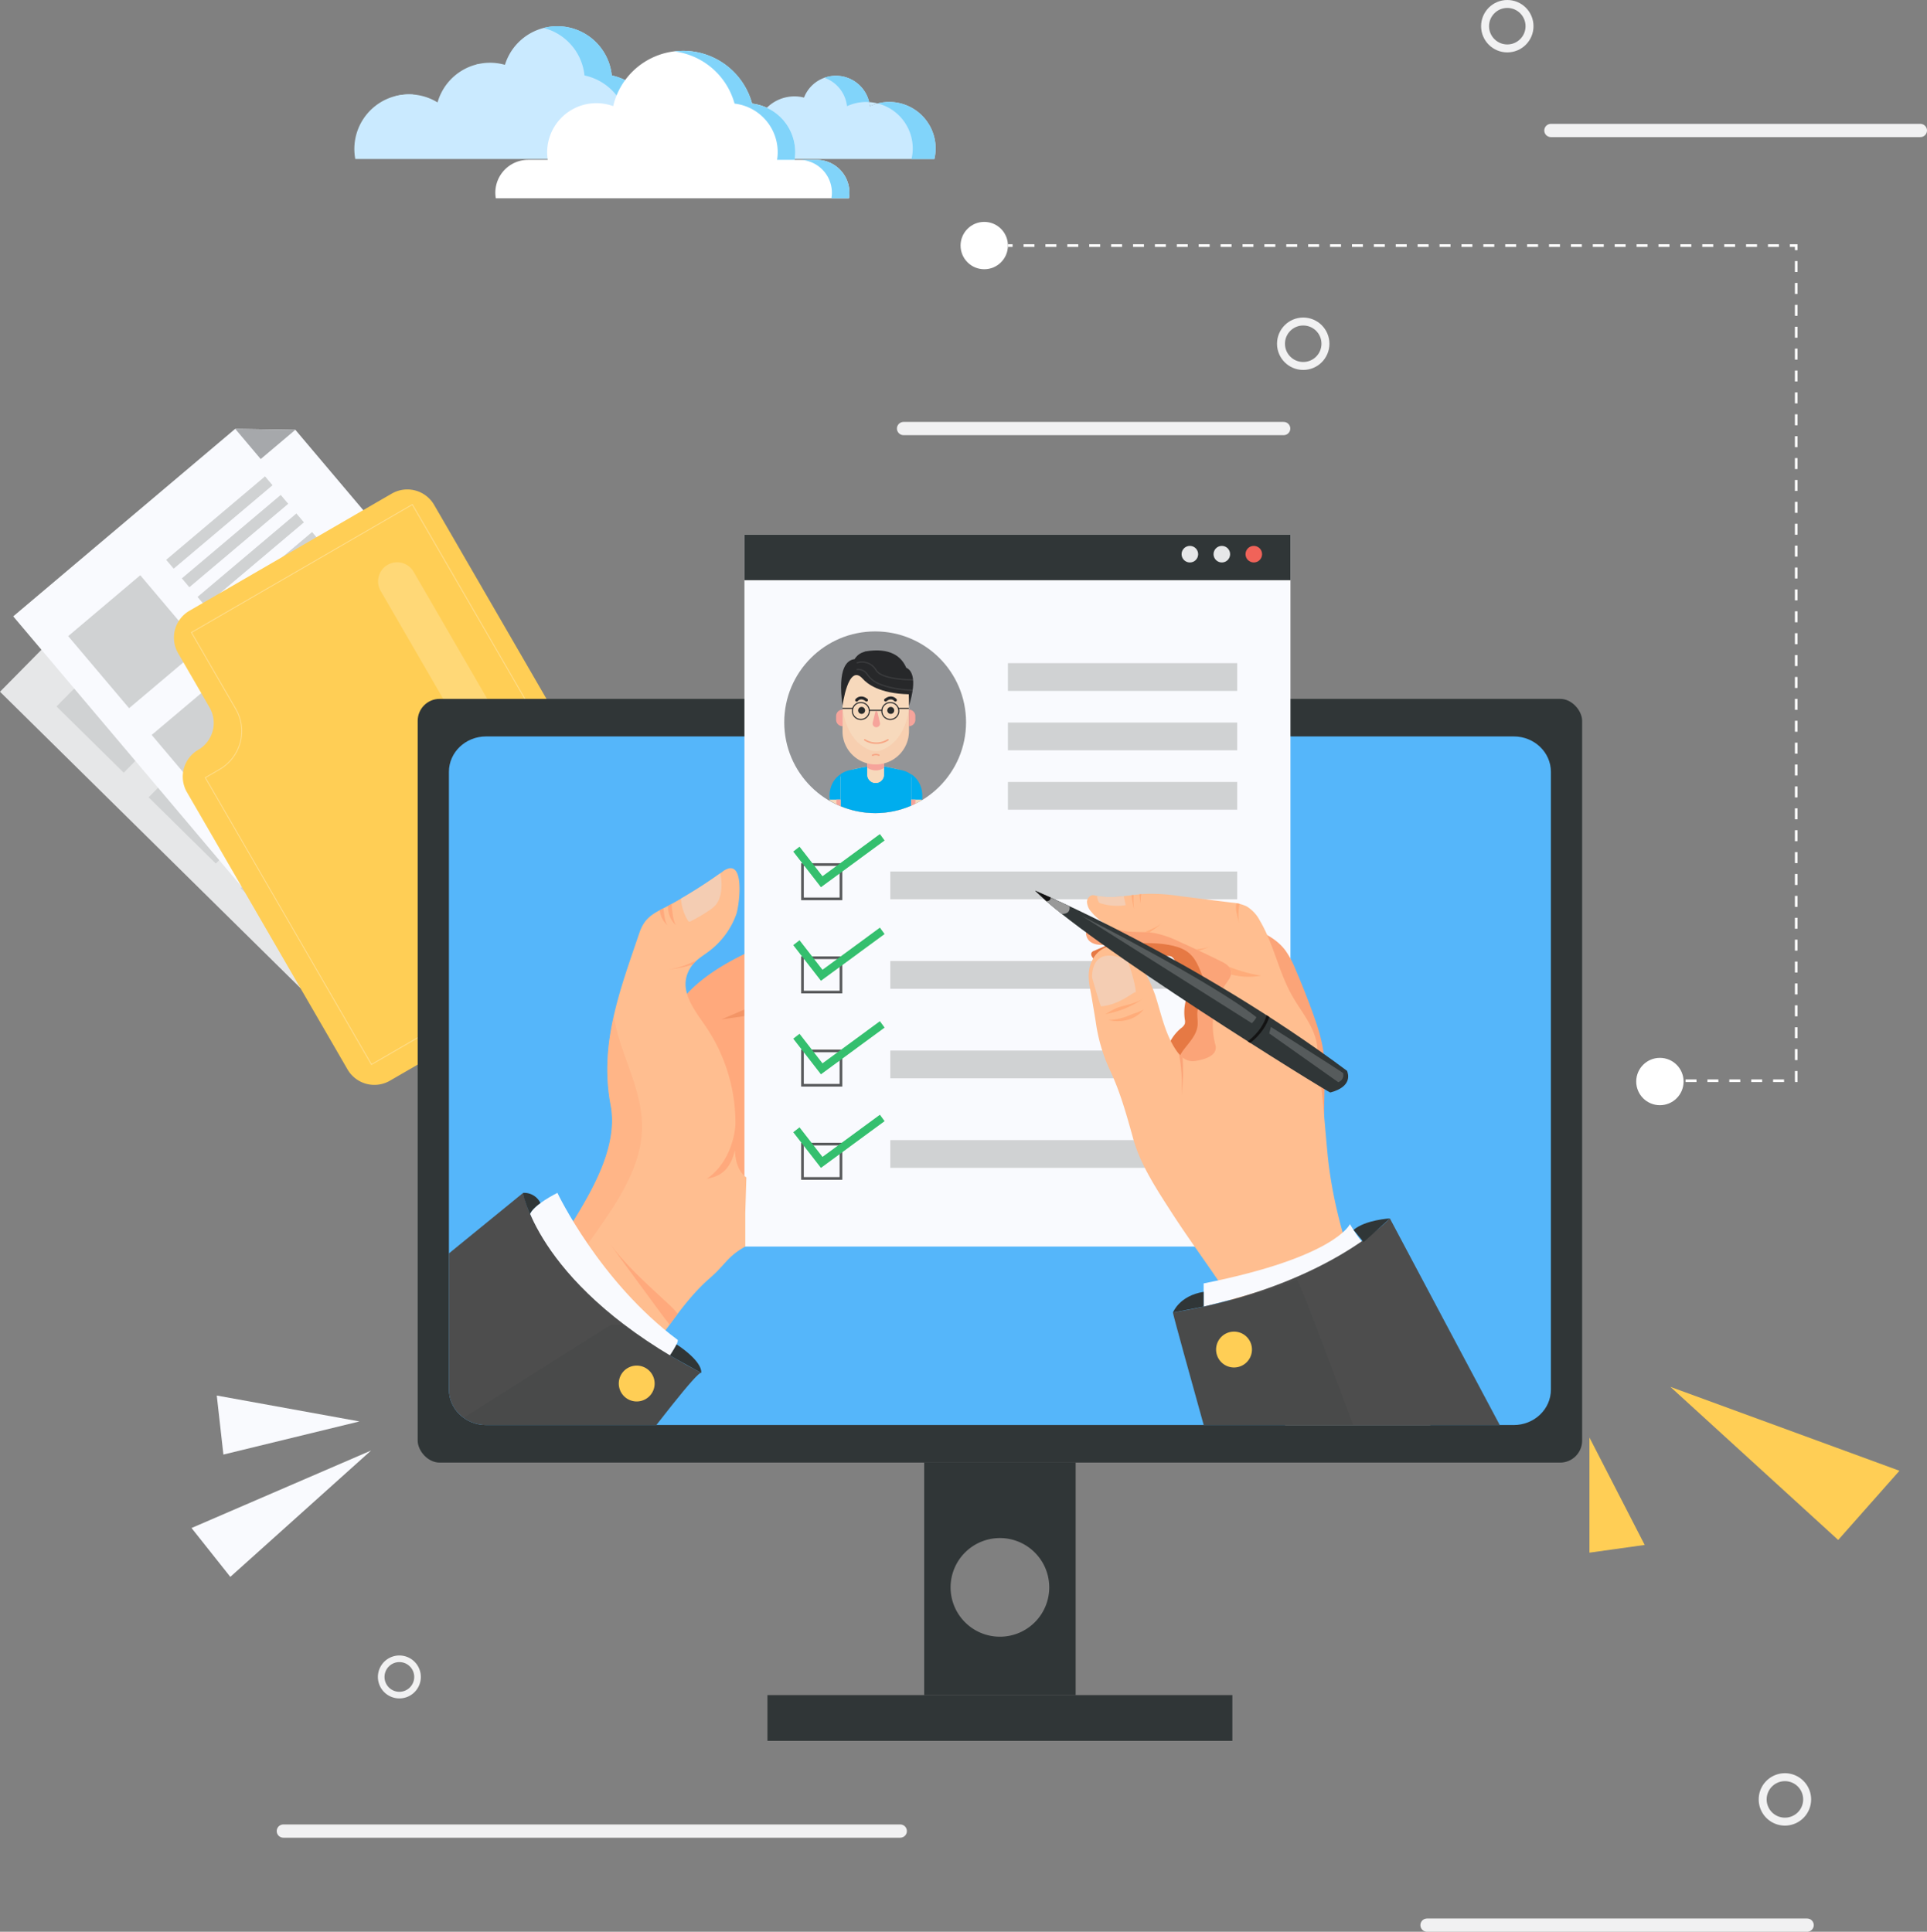 <svg xmlns="http://www.w3.org/2000/svg" xmlns:xlink="http://www.w3.org/1999/xlink" width="727.15" height="729.094" viewBox="0 0 727.15 729.094">
  <rect x="0" y="0" width="727.15" height="729.094" fill="#808080" stroke="none"/>
  <defs>
    <clipPath id="clip-path">
      <circle id="Ellipse_17" data-name="Ellipse 17" cx="33.77" cy="33.77" r="33.77" fill="none"/>
    </clipPath>
    <clipPath id="clip-path-2">
      <path id="Path_3589" data-name="Path 3589" d="M535.455,449.821H147.689c-7.751,0-14.034-5.985-14.034-13.369V203.291c0-7.384,6.283-13.371,14.034-13.371H535.455c7.751,0,14.032,5.987,14.032,13.371V436.452C549.487,443.836,543.206,449.821,535.455,449.821Z" transform="translate(-133.655 -189.92)" fill="none"/>
    </clipPath>
  </defs>
  <g id="Group_2278" data-name="Group 2278" transform="translate(-38.864 -33.728)">
    <g id="Group_2234" data-name="Group 2234" transform="translate(38.864 195.583)">
      <g id="Group_2225" data-name="Group 2225" transform="translate(0 19.471)">
        <path id="Path_3505" data-name="Path 3505" d="M249.924,245.77,160.9,336.008,38.864,215.612l77.018-78.065h0l10.6-.793,12.033-.9Z" transform="translate(-38.864 -135.854)" fill="#e6e7e8"/>
        <path id="Path_3506" data-name="Path 3506" d="M81.961,137.547l10.622,10.48,12.01-12.173h0Z" transform="translate(-4.943 -135.854)" fill="#a6a8ab"/>
        <g id="Group_2220" data-name="Group 2220" transform="translate(21.331 18.521)">
          <rect id="Rectangle_69" data-name="Rectangle 69" width="35.611" height="35.611" transform="matrix(0.702, -0.712, 0.712, 0.702, 0, 66.793)" fill="#d0d2d3"/>
          <g id="Group_2219" data-name="Group 2219" transform="translate(34.22 0)">
            <rect id="Rectangle_70" data-name="Rectangle 70" width="48.823" height="4.384" transform="translate(0 34.755) rotate(-45.387)" fill="#d0d2d3"/>
            <rect id="Rectangle_71" data-name="Rectangle 71" width="48.823" height="4.384" transform="translate(6.528 41.195) rotate(-45.387)" fill="#d0d2d3"/>
            <rect id="Rectangle_72" data-name="Rectangle 72" width="48.823" height="4.384" transform="translate(13.055 47.635) rotate(-45.387)" fill="#d0d2d3"/>
            <rect id="Rectangle_73" data-name="Rectangle 73" width="48.823" height="4.384" transform="translate(19.583 54.075) rotate(-45.387)" fill="#d0d2d3"/>
          </g>
        </g>
        <g id="Group_2222" data-name="Group 2222" transform="translate(56.085 52.809)">
          <rect id="Rectangle_74" data-name="Rectangle 74" width="35.611" height="35.611" transform="matrix(0.702, -0.712, 0.712, 0.702, 0, 66.793)" fill="#d0d2d3"/>
          <g id="Group_2221" data-name="Group 2221" transform="translate(34.22 0)">
            <rect id="Rectangle_75" data-name="Rectangle 75" width="48.823" height="4.384" transform="translate(0 34.755) rotate(-45.387)" fill="#d0d2d3"/>
            <rect id="Rectangle_76" data-name="Rectangle 76" width="48.823" height="4.384" transform="translate(6.528 41.195) rotate(-45.387)" fill="#d0d2d3"/>
            <rect id="Rectangle_77" data-name="Rectangle 77" width="48.823" height="4.384" transform="translate(13.055 47.635) rotate(-45.387)" fill="#d0d2d3"/>
            <rect id="Rectangle_78" data-name="Rectangle 78" width="48.823" height="4.384" transform="translate(19.583 54.075) rotate(-45.387)" fill="#d0d2d3"/>
          </g>
        </g>
        <g id="Group_2224" data-name="Group 2224" transform="translate(90.838 87.096)">
          <rect id="Rectangle_79" data-name="Rectangle 79" width="35.611" height="35.611" transform="matrix(0.702, -0.712, 0.712, 0.702, 0, 66.793)" fill="#d0d2d3"/>
          <g id="Group_2223" data-name="Group 2223" transform="translate(34.22 0)">
            <rect id="Rectangle_80" data-name="Rectangle 80" width="48.823" height="4.384" transform="translate(0 34.755) rotate(-45.387)" fill="#d0d2d3"/>
            <rect id="Rectangle_81" data-name="Rectangle 81" width="48.823" height="4.384" transform="translate(6.528 41.195) rotate(-45.387)" fill="#d0d2d3"/>
            <rect id="Rectangle_82" data-name="Rectangle 82" width="48.823" height="4.384" transform="translate(13.055 47.635) rotate(-45.387)" fill="#d0d2d3"/>
            <rect id="Rectangle_83" data-name="Rectangle 83" width="48.823" height="4.384" transform="translate(19.583 54.075) rotate(-45.387)" fill="#d0d2d3"/>
          </g>
        </g>
      </g>
      <g id="Group_2232" data-name="Group 2232" transform="translate(4.99)">
        <path id="Path_3507" data-name="Path 3507" d="M249.122,244.865l-96.827,81.813L41.656,195.735l83.765-70.776h0l10.627.169,12.066.192Z" transform="translate(-41.656 -124.959)" fill="#f9fafe"/>
        <path id="Path_3508" data-name="Path 3508" d="M88.529,124.959l9.63,11.4,13.062-11.036h0Z" transform="translate(-4.764 -124.959)" fill="#a6a8ab"/>
        <g id="Group_2227" data-name="Group 2227" transform="translate(20.741 17.919)">
          <rect id="Rectangle_84" data-name="Rectangle 84" width="35.611" height="35.611" transform="translate(0 60.321) rotate(-40.196)" fill="#d0d2d3"/>
          <g id="Group_2226" data-name="Group 2226" transform="translate(36.978 0)">
            <rect id="Rectangle_85" data-name="Rectangle 85" width="48.823" height="4.384" transform="matrix(0.764, -0.645, 0.645, 0.764, 0, 31.51)" fill="#d0d2d3"/>
            <rect id="Rectangle_86" data-name="Rectangle 86" width="48.823" height="4.384" transform="matrix(0.764, -0.645, 0.645, 0.764, 5.918, 38.514)" fill="#d0d2d3"/>
            <rect id="Rectangle_87" data-name="Rectangle 87" width="48.823" height="4.384" transform="matrix(0.764, -0.645, 0.645, 0.764, 11.836, 45.519)" fill="#d0d2d3"/>
            <rect id="Rectangle_88" data-name="Rectangle 88" width="48.823" height="4.384" transform="matrix(0.764, -0.645, 0.645, 0.764, 17.754, 52.523)" fill="#d0d2d3"/>
          </g>
        </g>
        <g id="Group_2229" data-name="Group 2229" transform="translate(52.25 55.21)">
          <rect id="Rectangle_89" data-name="Rectangle 89" width="35.611" height="35.611" transform="matrix(0.764, -0.645, 0.645, 0.764, 0, 60.321)" fill="#d0d2d3"/>
          <g id="Group_2228" data-name="Group 2228" transform="translate(36.978 0)">
            <rect id="Rectangle_90" data-name="Rectangle 90" width="48.823" height="4.384" transform="matrix(0.764, -0.645, 0.645, 0.764, 0, 31.51)" fill="#d0d2d3"/>
            <rect id="Rectangle_91" data-name="Rectangle 91" width="48.823" height="4.384" transform="translate(5.918 38.514) rotate(-40.196)" fill="#d0d2d3"/>
            <rect id="Rectangle_92" data-name="Rectangle 92" width="48.823" height="4.384" transform="translate(11.836 45.519) rotate(-40.196)" fill="#d0d2d3"/>
            <rect id="Rectangle_93" data-name="Rectangle 93" width="48.823" height="4.384" transform="translate(17.754 52.523) rotate(-40.196)" fill="#d0d2d3"/>
          </g>
        </g>
        <g id="Group_2231" data-name="Group 2231" transform="translate(83.758 92.501)">
          <rect id="Rectangle_94" data-name="Rectangle 94" width="35.611" height="35.611" transform="translate(0 60.321) rotate(-40.196)" fill="#d0d2d3"/>
          <g id="Group_2230" data-name="Group 2230" transform="translate(36.978 0)">
            <rect id="Rectangle_95" data-name="Rectangle 95" width="48.823" height="4.384" transform="matrix(0.764, -0.645, 0.645, 0.764, 0, 31.51)" fill="#d0d2d3"/>
            <rect id="Rectangle_96" data-name="Rectangle 96" width="48.823" height="4.384" transform="matrix(0.764, -0.645, 0.645, 0.764, 5.918, 38.514)" fill="#d0d2d3"/>
            <rect id="Rectangle_97" data-name="Rectangle 97" width="48.822" height="4.384" transform="matrix(0.764, -0.645, 0.645, 0.764, 11.836, 45.519)" fill="#d0d2d3"/>
            <rect id="Rectangle_98" data-name="Rectangle 98" width="48.823" height="4.384" transform="matrix(0.764, -0.645, 0.645, 0.764, 17.754, 52.523)" fill="#d0d2d3"/>
          </g>
        </g>
      </g>
      <g id="Group_2233" data-name="Group 2233" transform="translate(65.631 22.867)">
        <path id="Path_3509" data-name="Path 3509" d="M89.027,220.034,77.168,199.556a11.712,11.712,0,0,1,4.264-16l76.351-44.219a11.71,11.71,0,0,1,16,4.264l84.191,145.364a11.713,11.713,0,0,1-4.266,16l-61.643,35.7-24.84,14.386-10.134,5.869a11.71,11.71,0,0,1-16-4.264L80.5,252.041a11.71,11.71,0,0,1,4.264-16h0A11.711,11.711,0,0,0,89.027,220.034Z" transform="translate(-75.59 -137.754)" fill="#ffce55"/>
        <path id="Path_3510" data-name="Path 3510" d="M250.432,292.511,147.223,352.287l-62.7-108.261,5.415-3.136A16.678,16.678,0,0,0,96.011,218.1L79.289,189.227l83.36-48.281Z" transform="translate(-72.678 -135.242)" fill="none" stroke="#fff" stroke-miterlimit="10" stroke-width="0.35" opacity="0.3"/>
        <path id="Path_3511" data-name="Path 3511" d="M193.453,276.987h0a7.194,7.194,0,0,0,2.62-9.831L132.117,156.73a7.193,7.193,0,0,0-9.831-2.618h0a7.192,7.192,0,0,0-2.62,9.829l63.956,110.427A7.194,7.194,0,0,0,193.453,276.987Z" transform="translate(-41.661 -125.644)" fill="#fff" opacity="0.2"/>
      </g>
    </g>
    <g id="Group_2241" data-name="Group 2241" transform="translate(172.578 43.615)">
      <g id="Group_2236" data-name="Group 2236" transform="translate(133.837 18.709)">
        <path id="Path_3512" data-name="Path 3512" d="M273.617,81.8a17.28,17.28,0,0,0,.466-3.98,17.515,17.515,0,0,0-24.812-15.95,12.9,12.9,0,0,0-24.847-3.249A14.766,14.766,0,0,0,207.6,66.349c-.529-.048-1.062-.08-1.6-.08A17.537,17.537,0,0,0,188.579,81.8Z" transform="translate(-188.579 -50.39)" fill="#caeaff"/>
        <g id="Group_2235" data-name="Group 2235" transform="translate(43.551)">
          <path id="Path_3513" data-name="Path 3513" d="M217.265,50.39a12.824,12.824,0,0,0-4.316.752,12.907,12.907,0,0,1,8.514,10.73,17.473,17.473,0,0,1,7.272-1.592c.365,0,.72.034,1.079.055A12.9,12.9,0,0,0,217.265,50.39Z" transform="translate(-212.949 -50.39)" fill="#81d4fa"/>
          <path id="Path_3514" data-name="Path 3514" d="M228.5,55.924a17.283,17.283,0,0,0-4.3.561,17.535,17.535,0,0,1,13.21,16.981,17.281,17.281,0,0,1-.466,3.98h8.626a17.281,17.281,0,0,0,.466-3.98A17.542,17.542,0,0,0,228.5,55.924Z" transform="translate(-204.089 -46.034)" fill="#81d4fa"/>
          <path id="Path_3515" data-name="Path 3515" d="M222.663,57.492a17.9,17.9,0,0,1,2.975-1.031,17.554,17.554,0,0,0-3.252-.506A13.159,13.159,0,0,1,222.663,57.492Z" transform="translate(-205.521 -46.01)" fill="#caeaff"/>
        </g>
      </g>
      <g id="Group_2238" data-name="Group 2238">
        <path id="Path_3516" data-name="Path 3516" d="M244.07,90.041A20.659,20.659,0,0,0,223.8,67.265a20.816,20.816,0,0,0-12.971-8.753A20.673,20.673,0,0,0,170.512,54.5a20.592,20.592,0,0,0-25.428,14.193,20.612,20.612,0,0,0-31.047,21.35Z" transform="translate(-113.687 -39.921)" fill="#caeaff"/>
        <g id="Group_2237" data-name="Group 2237" transform="translate(15.528)">
          <path id="Path_3517" data-name="Path 3517" d="M139.926,48.183c.025-.08.059-.159.084-.239-.184.043-.372.077-.554.125C139.612,48.108,139.771,48.141,139.926,48.183Z" transform="translate(-108.933 -33.606)" fill="#caeaff"/>
          <path id="Path_3518" data-name="Path 3518" d="M192.359,67.265a20.816,20.816,0,0,0-12.971-8.753,20.669,20.669,0,0,0-25.75-17.93,20.67,20.67,0,0,1,15.446,17.93,20.816,20.816,0,0,1,12.971,8.753A20.663,20.663,0,0,1,202.43,87.922c0,.715-.038,1.423-.107,2.119h10.3a20.659,20.659,0,0,0-20.265-22.776Z" transform="translate(-97.77 -39.921)" fill="#81d4fa"/>
          <path id="Path_3519" data-name="Path 3519" d="M122.376,55a20.709,20.709,0,0,1,5.567,2.354,20.422,20.422,0,0,1,1.11-2.967c-.506-.038-1.017-.059-1.533-.059A20.608,20.608,0,0,0,122.376,55Z" transform="translate(-122.376 -28.582)" fill="#caeaff"/>
        </g>
      </g>
      <g id="Group_2240" data-name="Group 2240" transform="translate(53.198 9.296)">
        <path id="Path_3520" data-name="Path 3520" d="M276.88,100.794a12.575,12.575,0,0,0,.191-2.105h0a12.43,12.43,0,0,0-12.429-12.431h-8.247a18.433,18.433,0,0,0-16.05-21.216A27.051,27.051,0,0,0,187.914,66a18.55,18.55,0,0,0-24.9,17.472,18.77,18.77,0,0,0,.231,2.782h-7.359a12.43,12.43,0,0,0-12.431,12.431h0a12.579,12.579,0,0,0,.191,2.105Z" transform="translate(-143.455 -45.123)" fill="#fff"/>
        <g id="Group_2239" data-name="Group 2239" transform="translate(67.489)">
          <path id="Path_3521" data-name="Path 3521" d="M210.621,65.042a26.834,26.834,0,0,0-29.4-19.694A27.056,27.056,0,0,1,204,65.042a18.433,18.433,0,0,1,16.051,21.216h6.617a18.433,18.433,0,0,0-16.05-21.216Z" transform="translate(-181.22 -45.123)" fill="#81d4fa"/>
          <path id="Path_3522" data-name="Path 3522" d="M219.995,80.572h0a12.4,12.4,0,0,1-.193,2.105h6.619a12.582,12.582,0,0,0,.191-2.105h0a12.43,12.43,0,0,0-12.429-12.431h-6.619A12.43,12.43,0,0,1,219.995,80.572Z" transform="translate(-160.485 -27.006)" fill="#81d4fa"/>
        </g>
      </g>
    </g>
    <rect id="Rectangle_99" data-name="Rectangle 99" width="439.402" height="288.248" rx="8.297" transform="translate(196.478 297.501)" fill="#303637"/>
    <path id="Path_3523" data-name="Path 3523" d="M535.455,449.821H147.689c-7.751,0-14.034-5.985-14.034-13.369V203.291c0-7.384,6.283-13.371,14.034-13.371H535.455c7.751,0,14.032,5.987,14.032,13.371V436.452C549.487,443.836,543.206,449.821,535.455,449.821Z" transform="translate(74.608 121.754)" fill="#55b6fa"/>
    <path id="Path_3524" data-name="Path 3524" d="M234.011,343.285v87.752h57.145V343.285ZM262.585,409A18.615,18.615,0,1,1,281.2,390.382,18.616,18.616,0,0,1,262.585,409Z" transform="translate(153.595 242.463)" fill="#303637"/>
    <rect id="Rectangle_100" data-name="Rectangle 100" width="175.431" height="17.275" transform="translate(328.464 673.501)" fill="#303637"/>
    <path id="Path_3525" data-name="Path 3525" d="M499.121,401.465H549.16V86.253H251.694" transform="translate(167.512 40.16)" fill="none" stroke="#fff" stroke-miterlimit="10" stroke-width="1" stroke-dasharray="4.131"/>
    <circle id="Ellipse_9" data-name="Ellipse 9" cx="8.935" cy="8.935" r="8.935" transform="translate(656.289 432.991)" fill="#fff"/>
    <circle id="Ellipse_10" data-name="Ellipse 10" cx="8.935" cy="8.935" r="8.935" transform="translate(401.335 117.477)" fill="#fff"/>
    <path id="Path_3526" data-name="Path 3526" d="M223.976,233.835c7.168-2.865,16.191-4.8,21.92.374,3,2.7,4.314,6.769,5.274,10.688a191.4,191.4,0,0,1,3.817,23.822c1.346,11.741,2.552,23.627,1.031,35.347s-6.028,23.414-14.6,31.549c-2.043,1.939-4.4,3.708-7.166,4.248a18.436,18.436,0,0,1-6.078-.171l-20.664-2.89a27.485,27.485,0,0,1-6.882-1.573,22.624,22.624,0,0,1-7.954-6.35c-14.332-16.425-18.36-40.156-11.895-60.744C186.486,249.958,207.424,240.449,223.976,233.835Z" transform="translate(109.343 154.071)" fill="#ffa97c"/>
    <path id="Path_3527" data-name="Path 3527" d="M199.861,248.114l-8.638,3.734,8.638-1.239v-3.681" transform="translate(119.917 166.624)" fill="#d66634" opacity="0.3"/>
    <g id="Group_2243" data-name="Group 2243" transform="translate(319.778 235.544)">
      <g id="Group_2242" data-name="Group 2242">
        <rect id="Rectangle_101" data-name="Rectangle 101" width="206.045" height="268.668" fill="#f9fafe"/>
        <rect id="Rectangle_102" data-name="Rectangle 102" width="206.045" height="17.164" fill="#303637"/>
      </g>
      <circle id="Ellipse_11" data-name="Ellipse 11" cx="3.127" cy="3.127" r="3.127" transform="translate(189.078 4.219)" fill="#f06359"/>
      <circle id="Ellipse_12" data-name="Ellipse 12" cx="3.127" cy="3.127" r="3.127" transform="translate(177.015 4.219)" fill="#e6e7e8"/>
      <circle id="Ellipse_13" data-name="Ellipse 13" cx="3.127" cy="3.127" r="3.127" transform="translate(164.952 4.219)" fill="#e6e7e8"/>
    </g>
    <line id="Line_2" data-name="Line 2" x1="232.789" transform="translate(145.782 724.824)" fill="none" stroke="#f1f1f2" stroke-linecap="round" stroke-linejoin="round" stroke-width="5"/>
    <line id="Line_3" data-name="Line 3" x1="143.435" transform="translate(379.819 195.47)" fill="none" stroke="#f1f1f2" stroke-linecap="round" stroke-linejoin="round" stroke-width="5"/>
    <line id="Line_4" data-name="Line 4" x1="143.435" transform="translate(577.35 760.322)" fill="none" stroke="#f1f1f2" stroke-linecap="round" stroke-linejoin="round" stroke-width="5"/>
    <path id="Path_3528" data-name="Path 3528" d="M133.061,391.574a6.851,6.851,0,1,1-6.85-6.852A6.85,6.85,0,0,1,133.061,391.574Z" transform="translate(63.356 275.077)" fill="none" stroke="#f1f1f2" stroke-linecap="round" stroke-linejoin="round" stroke-width="2.5"/>
    <circle id="Ellipse_14" data-name="Ellipse 14" cx="8.387" cy="8.387" r="8.387" transform="translate(522.245 155.077)" fill="none" stroke="#f1f1f2" stroke-linecap="round" stroke-linejoin="round" stroke-width="3"/>
    <path id="Path_3529" data-name="Path 3529" d="M427.837,418.114a8.387,8.387,0,1,1-8.387-8.387A8.387,8.387,0,0,1,427.837,418.114Z" transform="translate(292.948 294.758)" fill="none" stroke="#f1f1f2" stroke-linecap="round" stroke-linejoin="round" stroke-width="3"/>
    <circle id="Ellipse_15" data-name="Ellipse 15" cx="8.387" cy="8.387" r="8.387" transform="translate(599.253 35.228)" fill="none" stroke="#f1f1f2" stroke-linecap="round" stroke-linejoin="round" stroke-width="3"/>
    <g id="Group_2262" data-name="Group 2262" transform="translate(334.801 272.037)">
      <circle id="Ellipse_16" data-name="Ellipse 16" cx="34.299" cy="34.299" r="34.299" fill="#929497"/>
      <g id="Group_2259" data-name="Group 2259" transform="translate(0.596 1.046)">
        <g id="Group_2258" data-name="Group 2258" clip-path="url(#clip-path)">
          <g id="Group_2257" data-name="Group 2257" transform="translate(16.47 6.123)">
            <g id="Group_2246" data-name="Group 2246" transform="translate(0 40.545)">
              <path id="Path_3530" data-name="Path 3530" d="M235.934,196.551l3.079.684a12.418,12.418,0,0,1,9.727,12.125v4.461a1.34,1.34,0,0,1-1.34,1.34h-32a1.341,1.341,0,0,1-1.34-1.34V209.36a12.42,12.42,0,0,1,9.727-12.125l2.62-.583c.038-.009.073-.014.111-.02l3.085-.416a1.2,1.2,0,0,1,.179-.012h3.869a1.373,1.373,0,0,1,.209.016l1.993.315Z" transform="translate(-213.974 -193.052)" fill="#f7d9bc"/>
              <g id="Group_2244" data-name="Group 2244" transform="translate(4.194 3.277)">
                <path id="Path_3531" data-name="Path 3531" d="M239.443,197.677l-5.359-1.19-1.34-.213-.043,3.333,0-.005.011-.252c0,.084-.005.168-.011.252l0,.013v-.007a3.136,3.136,0,0,1-6.262-.257v-3.006l-1.785.241-4.914,1.092a9.547,9.547,0,0,0-3.379,1.48v15.95h26.593V199.251A9.528,9.528,0,0,0,239.443,197.677Z" transform="translate(-216.359 -196.274)" fill="#00adee"/>
              </g>
              <path id="Path_3532" data-name="Path 3532" d="M218.206,207.521H214.1s-1.038-6.144,4.108-9.634Z" transform="translate(-214.012 -191.727)" fill="#00adee"/>
              <path id="Path_3533" data-name="Path 3533" d="M231.27,207.521h4.108s1.038-6.144-4.108-9.634Z" transform="translate(-200.429 -191.727)" fill="#00adee"/>
              <g id="Group_2245" data-name="Group 2245" transform="translate(14.273)">
                <path id="Path_3534" data-name="Path 3534" d="M228.3,197.632l-.043,3.426.012-.265a3.137,3.137,0,0,1-6.274,0V195.82l.777-.711h.518l3.065-.668.9.186L228.3,195" transform="translate(-221.999 -194.44)" fill="#f7d9bc"/>
                <path id="Path_3535" data-name="Path 3535" d="M226.359,194.44l-3.065.668h-.518l-.777.711v2.4a5.841,5.841,0,0,0,6.3.089l.007-.676V195l-1.042-.37Z" transform="translate(-221.999 -194.44)" fill="#f6a49b"/>
              </g>
            </g>
            <path id="Path_3536" data-name="Path 3536" d="M229.295,213.015h0a12.53,12.53,0,0,1-12.531-12.531V186.538a12.532,12.532,0,0,1,12.531-12.533h0a12.533,12.533,0,0,1,12.533,12.533v13.946A12.532,12.532,0,0,1,229.295,213.015Z" transform="translate(-211.846 -169.979)" fill="#f7d9bc"/>
            <path id="Path_3537" data-name="Path 3537" d="M228.84,185.008a1.313,1.313,0,1,1-1.313-1.313A1.313,1.313,0,0,1,228.84,185.008Z" transform="translate(-204.409 -162.353)" fill="#292b2b"/>
            <path id="Path_3538" data-name="Path 3538" d="M222.688,185.008a1.314,1.314,0,1,1-1.314-1.313A1.313,1.313,0,0,1,222.688,185.008Z" transform="translate(-209.251 -162.353)" fill="#292b2b"/>
            <g id="Group_2248" data-name="Group 2248" transform="translate(13.013 33.475)">
              <g id="Group_2247" data-name="Group 2247">
                <path id="Path_3539" data-name="Path 3539" d="M225.94,192.316A8.306,8.306,0,0,1,221.43,191a.277.277,0,0,1-.086-.395.3.3,0,0,1,.4-.064,7.856,7.856,0,0,0,8.417,0,.3.3,0,0,1,.4.061.278.278,0,0,1-.086.4A8.283,8.283,0,0,1,225.94,192.316Z" transform="translate(-221.294 -190.484)" fill="#f7a584"/>
              </g>
            </g>
            <g id="Group_2250" data-name="Group 2250" transform="translate(15.982 39.038)">
              <g id="Group_2249" data-name="Group 2249">
                <path id="Path_3540" data-name="Path 3540" d="M223.234,194.419a.279.279,0,0,1-.123-.529,3.243,3.243,0,0,1,2.609-.038.278.278,0,1,1-.225.508,2.576,2.576,0,0,0-1.038-.207,2.52,2.52,0,0,0-1.1.238A.3.3,0,0,1,223.234,194.419Z" transform="translate(-222.955 -193.597)" fill="#f7a584"/>
              </g>
            </g>
            <path id="Path_3541" data-name="Path 3541" d="M230.789,184.266h0a2.422,2.422,0,0,1,2.421,2.421v1.4a2.423,2.423,0,0,1-2.421,2.423h0" transform="translate(-200.807 -161.903)" fill="#f6a49b"/>
            <path id="Path_3542" data-name="Path 3542" d="M217.831,184.266h0a2.423,2.423,0,0,0-2.423,2.421v1.4a2.423,2.423,0,0,0,2.423,2.423h0" transform="translate(-212.913 -161.903)" fill="#f6a49b"/>
            <path id="Path_3543" data-name="Path 3543" d="M224.136,184.9l-.976,4.008a1.4,1.4,0,0,0,1.36,1.73h0a1.4,1.4,0,0,0,1.358-1.73L224.9,184.9A.394.394,0,0,0,224.136,184.9Z" transform="translate(-206.843 -161.64)" fill="#f6a49b"/>
            <g id="Group_2253" data-name="Group 2253" transform="translate(9.707 17.386)">
              <g id="Group_2252" data-name="Group 2252">
                <g id="Group_2251" data-name="Group 2251">
                  <path id="Path_3544" data-name="Path 3544" d="M223.7,183.4a.561.561,0,0,1-.348-.123c-1.782-1.437-2.877-.138-2.922-.082a.556.556,0,1,1-.861-.7c.629-.768,2.375-1.776,4.482-.08a.557.557,0,0,1-.35.99Z" transform="translate(-219.444 -181.481)" fill="#27282a"/>
                </g>
              </g>
            </g>
            <g id="Group_2256" data-name="Group 2256" transform="translate(20.617 17.386)">
              <g id="Group_2255" data-name="Group 2255">
                <g id="Group_2254" data-name="Group 2254">
                  <path id="Path_3545" data-name="Path 3545" d="M226.1,183.4a.556.556,0,0,1-.349-.99c2.105-1.7,3.851-.688,4.48.08a.556.556,0,0,1-.858.708c-.12-.141-1.2-1.314-2.925.079A.561.561,0,0,1,226.1,183.4Z" transform="translate(-225.549 -181.481)" fill="#27282a"/>
                </g>
              </g>
            </g>
            <path id="Path_3546" data-name="Path 3546" d="M227.073,193.827q0,.177-.011.354" transform="translate(-203.741 -154.378)" fill="#f7d9bc"/>
            <rect id="Rectangle_103" data-name="Rectangle 103" width="1.562" height="6.315" transform="translate(30.841 56.339)" fill="#f6a49b"/>
            <rect id="Rectangle_104" data-name="Rectangle 104" width="1.562" height="6.315" transform="translate(2.632 56.339)" fill="#f6a49b"/>
            <path id="Path_3547" data-name="Path 3547" d="M229.348,205.314h.023A12.532,12.532,0,0,0,241.9,192.783v-8.909l-.038-.084s-.722,12.379-10.369,16.137a5.969,5.969,0,0,1-4.328,0c-9.648-3.758-10.37-16.137-10.37-16.137l-.036.084v8.909a12.53,12.53,0,0,0,12.531,12.531h.025" transform="translate(-211.847 -162.277)" fill="#f7a584" opacity="0.2"/>
            <path id="Path_3548" data-name="Path 3548" d="M241.056,178.3c-1.791-4.191-6-7.761-15.533-6.155-.157.263-2.438.35-3.96,2.9-2.8.343-6.507,3.158-4.559,17.662,0,0,2.1-16.32,7.561-10.32l0,0c1.776,2.034,6.467,5.667,17.445,5.924.154,2.389.072,4.387.072,4.387C245.471,181.745,242.685,178.991,241.056,178.3Z" transform="translate(-212.085 -171.752)" fill="#27282a"/>
            <path id="Path_3549" data-name="Path 3549" d="M227.816,180.889a9.732,9.732,0,0,1-3.944-3.381,4.28,4.28,0,0,0-4.137-1.819l.091.447a3.747,3.747,0,0,1,3.672,1.633,10.166,10.166,0,0,0,4.132,3.535c2.484,1.115,6.7,2.389,13.228,2.648.023-.152.046-.306.066-.452C234.444,183.249,230.27,181.988,227.816,180.889Z" transform="translate(-209.508 -168.688)" fill="#f3f3f3" opacity="0.1"/>
            <path id="Path_3550" data-name="Path 3550" d="M241.051,180.81c-10.98-.214-13.36-2.654-13.878-3.749l-.052-.1a6.381,6.381,0,0,0-7.409-2.536l.173.422a5.9,5.9,0,0,1,6.85,2.355l.025.054c1.163,2.454,6.224,3.858,14.332,4.008C241.082,181.111,241.068,180.959,241.051,180.81Z" transform="translate(-209.526 -169.918)" fill="#f3f3f3" opacity="0.1"/>
          </g>
        </g>
      </g>
      <g id="Group_2260" data-name="Group 2260" transform="translate(36.825 26.848)">
        <path id="Path_3551" data-name="Path 3551" d="M231.454,185.956a3.193,3.193,0,1,1-3.193-3.192A3.193,3.193,0,0,1,231.454,185.956Z" transform="translate(-225.069 -182.764)" fill="none" stroke="#27282a" stroke-miterlimit="10" stroke-width="0.397"/>
        <line id="Line_5" data-name="Line 5" x2="3.924" transform="translate(6.232 2.228)" fill="none" stroke="#27282a" stroke-miterlimit="10" stroke-width="0.397"/>
      </g>
      <g id="Group_2261" data-name="Group 2261" transform="translate(21.982 26.848)">
        <path id="Path_3552" data-name="Path 3552" d="M218.846,185.956a3.193,3.193,0,1,0,3.192-3.192A3.193,3.193,0,0,0,218.846,185.956Z" transform="translate(-215.123 -182.764)" fill="none" stroke="#27282a" stroke-miterlimit="10" stroke-width="0.397"/>
        <line id="Line_6" data-name="Line 6" x1="3.876" transform="translate(0 2.228)" fill="none" stroke="#27282a" stroke-miterlimit="10" stroke-width="0.397"/>
      </g>
      <line id="Line_7" data-name="Line 7" x2="5.04" transform="translate(31.938 29.77)" fill="none" stroke="#27282a" stroke-miterlimit="10" stroke-width="0.397"/>
    </g>
    <rect id="Rectangle_105" data-name="Rectangle 105" width="86.523" height="10.474" transform="translate(419.206 284.019)" fill="#d0d2d3"/>
    <rect id="Rectangle_106" data-name="Rectangle 106" width="86.523" height="10.474" transform="translate(419.206 306.437)" fill="#d0d2d3"/>
    <rect id="Rectangle_107" data-name="Rectangle 107" width="86.523" height="10.474" transform="translate(419.206 328.856)" fill="#d0d2d3"/>
    <rect id="Rectangle_108" data-name="Rectangle 108" width="130.91" height="10.474" transform="translate(374.818 362.65)" fill="#d0d2d3"/>
    <rect id="Rectangle_109" data-name="Rectangle 109" width="130.91" height="10.474" transform="translate(374.818 396.444)" fill="#d0d2d3"/>
    <rect id="Rectangle_110" data-name="Rectangle 110" width="130.91" height="10.474" transform="translate(374.818 430.237)" fill="#d0d2d3"/>
    <rect id="Rectangle_111" data-name="Rectangle 111" width="130.91" height="10.474" transform="translate(374.818 464.031)" fill="#d0d2d3"/>
    <g id="Group_2263" data-name="Group 2263" transform="translate(341.678 360.03)">
      <rect id="Rectangle_112" data-name="Rectangle 112" width="14.52" height="12.956" transform="translate(0)" fill="none" stroke="#58595b" stroke-miterlimit="10" stroke-width="1"/>
      <rect id="Rectangle_113" data-name="Rectangle 113" width="14.52" height="12.956" transform="translate(0 35.172)" fill="none" stroke="#58595b" stroke-miterlimit="10" stroke-width="1"/>
      <rect id="Rectangle_114" data-name="Rectangle 114" width="14.52" height="12.956" transform="translate(0 70.344)" fill="none" stroke="#58595b" stroke-miterlimit="10" stroke-width="1"/>
      <rect id="Rectangle_115" data-name="Rectangle 115" width="14.52" height="12.956" transform="translate(0 105.516)" fill="none" stroke="#58595b" stroke-miterlimit="10" stroke-width="1"/>
    </g>
    <g id="Group_2276" data-name="Group 2276" transform="translate(208.262 311.674)">
      <g id="Group_2275" data-name="Group 2275">
        <g id="Group_2274" data-name="Group 2274">
          <g id="Group_2273" data-name="Group 2273" clip-path="url(#clip-path-2)">
            <g id="Group_2267" data-name="Group 2267" transform="translate(-64.846 49.732)">
              <g id="Group_2266" data-name="Group 2266">
                <path id="Path_3553" data-name="Path 3553" d="M226.308,334.463c-3.185-2.359-4.135-6.2-4.334-10.3-2.33,10.494-9.136,10.1-10.8,10.99-.086.057-.164.12-.25.177a.925.925,0,0,1,.25-.177c10.061-6.934,10.928-19.115,11-20.825a64.882,64.882,0,0,0-10.864-36.347c-4.718-7.048-11.571-14.856-5.663-23.328,1.519-2.18,3.887-3.578,6.022-5.157a30.244,30.244,0,0,0,10.9-14.536c.917-2.777,3.09-18.189-2.768-17.161a6.507,6.507,0,0,0-2.568,1.328,187.078,187.078,0,0,1-19.336,12.229c-5.849,3.217-9.729,4.209-11.959,10.794-7.273,21.482-15.24,41.939-10.855,65,2.752,14.481-5.608,29.932-13.28,42.516-1.3,2.128-2.732,4.253-3.254,6.691,11.119,13.137,22.828,26.386,36.9,36.3,5.193-7.177,10.447-14.423,17.136-20.233,5.96-5.175,6.432-8.01,13.315-11.868v-12.7Z" transform="translate(-49.218 -217.749)" fill="#ffbe90"/>
                <g id="Group_2265" data-name="Group 2265" transform="translate(0 1.942)">
                  <path id="Path_3554" data-name="Path 3554" d="M185.263,236.636a.923.923,0,0,0,.407.4.94.94,0,0,0,.726-.145,65.167,65.167,0,0,0,6.764-3.966,11.915,11.915,0,0,0,2.686-2.248,9.686,9.686,0,0,0,1.86-4.537,18.143,18.143,0,0,0-.247-7.307q-7.173,5.12-14.806,9.548A17.964,17.964,0,0,0,185.263,236.636Z" transform="translate(-30.244 -218.835)" fill="#f4cdb3"/>
                  <path id="Path_3555" data-name="Path 3555" d="M183.159,233.6c-1.144-.885-1.507-4.62-1.682-5.963a19.4,19.4,0,0,1-.155-2.354l-.261.147c-.382.211-.758.411-1.124.606A9.355,9.355,0,0,0,183.159,233.6Z" transform="translate(-32.386 -213.762)" fill="#ffa97c"/>
                  <path id="Path_3556" data-name="Path 3556" d="M181.314,232.861c-1.145-.885-1.506-4.62-1.682-5.963-.03-.229-.054-.456-.073-.683-.479.248-.94.49-1.387.729A8.954,8.954,0,0,0,181.314,232.861Z" transform="translate(-33.771 -213.026)" fill="#ffa97c"/>
                  <path id="Path_3557" data-name="Path 3557" d="M186.952,289.861c-.272-13.621-7.817-25.784-10.336-38.971q-.182-.949-.37-1.9c-2.432,10.837-3.39,21.87-1.165,33.576,2.752,14.481-5.608,29.93-13.28,42.516-1.3,2.128-2.732,4.253-3.254,6.691q2.694,3.182,5.445,6.36c2.046-2.466,3.921-5.111,5.747-7.72C178.315,318.17,187.252,304.806,186.952,289.861Z" transform="translate(-49.218 -195.102)" fill="#ffa97c" opacity="0.4"/>
                  <path id="Path_3558" data-name="Path 3558" d="M180.563,240.549a42.917,42.917,0,0,0,9.082-1.875,12.128,12.128,0,0,1,1.3-1.356,17.862,17.862,0,0,0-1.742.656,30.172,30.172,0,0,1-9.763,2.7Q180,240.613,180.563,240.549Z" transform="translate(-32.772 -204.288)" fill="#ffa97c"/>
                  <path id="Path_3559" data-name="Path 3559" d="M190.4,327.855q1.509-2.072,3.061-4.116a36.812,36.812,0,0,0-2.947-3.14c-8.01-7.506-16.591-14.96-23.13-23.859l17.74,24.143C186.848,323.23,188.581,325.58,190.4,327.855Z" transform="translate(-42.263 -157.518)" fill="#ffa97c"/>
                  <path id="Path_3560" data-name="Path 3560" d="M161.115,286.319S177,319.866,206.529,341.831c.457,1.294-5.225,9.684-5.225,9.684s-37.6-23.287-50.524-57.188C152.071,290.792,161.115,286.319,161.115,286.319Z" transform="translate(-55.332 -165.72)" fill="#f9fafe"/>
                  <g id="Group_2264" data-name="Group 2264" transform="translate(0 120.599)">
                    <path id="Path_3561" data-name="Path 3561" d="M190.232,286.319s5.813,35.915,67.2,67.944c-2.534-1.721-64.619,83.555-64.619,83.555l-95.448-75.75Z" transform="translate(-97.369 -286.319)" fill="#4d4d4d"/>
                    <path id="Path_3562" data-name="Path 3562" d="M211.825,314.151h-4.991L118.406,370l57.853,45.913s62.085-85.275,64.619-83.555a203.875,203.875,0,0,1-29.052-18.207Z" transform="translate(-80.811 -264.413)" fill="#303637" opacity="0.1"/>
                  </g>
                </g>
              </g>
              <path id="Path_3563" data-name="Path 3563" d="M183.055,329.567a6.767,6.767,0,1,1-6.768-6.766A6.766,6.766,0,0,1,183.055,329.567Z" transform="translate(-40.58 -135.065)" fill="#ffce55"/>
            </g>
            <g id="Group_2272" data-name="Group 2272" transform="translate(209.46 29.624)">
              <g id="Group_2271" data-name="Group 2271">
                <rect id="Rectangle_116" data-name="Rectangle 116" width="155.299" height="220.732" fill="none"/>
                <g id="Group_2270" data-name="Group 2270" transform="translate(11.739 28.581)">
                  <g id="Group_2268" data-name="Group 2268" transform="translate(19.209 1.155)">
                    <path id="Path_3564" data-name="Path 3564" d="M321.705,240.467a34.248,34.248,0,0,1,4.008,7.479q3.222,7.524,6.046,15.21c2.007,5.463,3.873,11.032,4.546,16.813a83.977,83.977,0,0,1,.289,11.323q-.482,24.82-.967,49.641c-2.464-2.936-3.912-6.573-5.267-10.16a409.132,409.132,0,0,1-16.48-55.011c-1.369-6.1-2.606-12.254-4.729-18.133-1.428-3.949-3.245-7.747-5.059-11.536-2.8-5.853-5.485-11.784-8.447-17.556,4.067-1.5,8.623,1.785,12.422,3.2C313.2,233.654,318.285,236,321.705,240.467Z" transform="translate(-246.564 -219.188)" fill="#fba478"/>
                    <path id="Path_3565" data-name="Path 3565" d="M270.915,241.8a9.919,9.919,0,0,0,3.222,1.8c2.659.622,5.145-1.809,7.6-2.418a24.955,24.955,0,0,1,4.825-.549q5.71-.273,11.419-.549a3.07,3.07,0,0,1,1.514.182,3.239,3.239,0,0,1,1.122,1.171,34.345,34.345,0,0,0,5.1,5.876,5.128,5.128,0,0,1,1.61,2.041c.431,1.344-.381,2.729-1.015,3.989a17.971,17.971,0,0,0-1.725,10.578,3.891,3.891,0,0,1,.016,1.733,3.936,3.936,0,0,1-1.437,1.651,16.778,16.778,0,0,0-6.019,13.306,35.039,35.039,0,0,0,15.569-2.727,18.664,18.664,0,0,0,7.256-5.006,17.017,17.017,0,0,0,3.479-9.316,50.666,50.666,0,0,0-.415-10.07c-.336-3.117-.693-6.3-2.077-9.118a17.857,17.857,0,0,0-6.176-6.7,33.037,33.037,0,0,0-11.614-4.729c-7.218-1.551-15.122-2.466-22.008.5q-5.428,2.343-10.858,4.684a1.69,1.69,0,0,0-.847.6C268.9,239.686,269.752,240.844,270.915,241.8Z" transform="translate(-267.318 -216.549)" fill="#e67944"/>
                    <path id="Path_3566" data-name="Path 3566" d="M310.32,269.831c-.011-1.807-.377-3.638.105-5.374.581-2.1,2.28-3.653,3.621-5.367a2.013,2.013,0,0,0,.534-1.138,2.131,2.131,0,0,0-.35-1.036c-3.628-6.646-3.554-13.269-11.8-15.712-8.424-2.5-18.625-.9-27.348-.7-2.85.063-6.208-.4-6.868-3.919a1.16,1.16,0,0,1,.025-.663,1.2,1.2,0,0,1,.508-.5,17.39,17.39,0,0,1,4.77-1.558c4.437-1.2,8.455-3.029,13-3.9q10.6-2.029,21.193-4.062a5.373,5.373,0,0,1,5.751,1.482l11.623,9.543c2.761,2.268,5.638,4.689,6.912,8.029,1.079,2.831.867,5.969.684,8.994a302.747,302.747,0,0,0-.13,34.217c.173,3.292.32,7.39-1.991,10.051-4.346,5.006-16.87.763-21.593-1.968-6.4-3.7-8.569-10.04-3.946-16.171,2.118-2.806,4.811-5.5,5.236-8.991A9.747,9.747,0,0,0,310.32,269.831Z" transform="translate(-268.181 -221.165)" fill="#fba478"/>
                    <path id="Path_3567" data-name="Path 3567" d="M359.152,321.248c-1.271-13.165-1.948-25.782-4.441-38.77-.043-.222.359,3.07.4,2.849.865-4.271-.468-8.712-2.486-12.576s-4.705-7.336-6.844-11.132c-5.052-8.959-6.918-19.459-12.154-28.311a13.685,13.685,0,0,0-4.981-5.393,16.251,16.251,0,0,0-5.679-1.426l-19.586-2.455a72.477,72.477,0,0,0-12.872-.842c-6.744.363-12.854,2.218-19.4.547-1.351-.345-2.661,1.04-2.727,2.434a5.82,5.82,0,0,0,1.608,3.76,20.621,20.621,0,0,0,12.794,7.34c3.631.554,7.363.12,10.989.709a37.843,37.843,0,0,1,9.252,3.176q8.007,3.584,15.876,7.461c1.7.838,3.6,1.957,3.885,3.833.252,1.687-.933,3.206-1.923,4.6a27.562,27.562,0,0,0-4.042,23.025c1.147,4.132-3.869,5.57-7.347,6.162-3.823.649-6.11-1.807-8.113-5.052-3.576-5.794-4.975-12.619-7.03-19.109a9.208,9.208,0,0,0-.45-1.321,56.383,56.383,0,0,0-4.584-9.622,40.347,40.347,0,0,0-3.342-4.845,9.388,9.388,0,0,0-10.485-2.9,9.729,9.729,0,0,0-5.116,4.936c-2.386,4.764-.976,9.379-.134,14.316q.742,4.367,1.46,8.737a64.333,64.333,0,0,0,5.034,17.642c4.239,8.809,6.6,17.626,9.184,26.836,2.722,9.7,8.987,19.156,14.386,27.544,11.309,17.574,24.81,33.879,33.567,52.99a167.047,167.047,0,0,1,10.469,32.264c1.06,4.609,2.707,27.757,7.127,29.086,2.018.608,7-3.647,8.957-4.389,5.29-2.009,11.384-2.881,16.9-4.116,3.488-.779,31.561-8.419,33.089-6.144C386.689,407.792,363.3,364.147,359.152,321.248Z" transform="translate(-268.021 -223.136)" fill="#ffbe90"/>
                    <path id="Path_3568" data-name="Path 3568" d="M269.469,244.531s-.87-12.958,13.153-6.544c.54.177,3.481,9.752,3.31,12.086-.361-.717-5.722,4.727-13.08,5.292C272.637,255.652,269.469,244.531,269.469,244.531Z" transform="translate(-267.176 -212.851)" fill="#f4cdb3"/>
                    <path id="Path_3569" data-name="Path 3569" d="M271.833,226.39a20.827,20.827,0,0,0,9.5.7q-.381-1.7-.765-3.4a32.011,32.011,0,0,1-10.054-.086,5.149,5.149,0,0,0,.734,2.48A1.32,1.32,0,0,0,271.833,226.39Z" transform="translate(-266.342 -222.764)" fill="#f4cdb3"/>
                    <path id="Path_3570" data-name="Path 3570" d="M278.726,228.535a30.019,30.019,0,0,1-.143-5.132c-.266.032-.531.064-.8.1A27.262,27.262,0,0,0,278.726,228.535Z" transform="translate(-260.62 -222.926)" fill="#ffac7a"/>
                    <path id="Path_3571" data-name="Path 3571" d="M279.952,226.857a14.11,14.11,0,0,1,.2-3.624q-.332.027-.665.059c0,.143-.009.286,0,.431A22.135,22.135,0,0,0,279.952,226.857Z" transform="translate(-259.285 -223.06)" fill="#ffac7a"/>
                    <path id="Path_3572" data-name="Path 3572" d="M282.324,233.07c.676-.457,1.333-.924,1.96-1.367a15.263,15.263,0,0,0,3.07-2.6c-1.408,1.7-4.707,2.947-6.773,3.865C281.163,232.99,281.744,233.022,282.324,233.07Z" transform="translate(-258.421 -218.44)" fill="#ffac7a"/>
                    <path id="Path_3573" data-name="Path 3573" d="M292.529,235.954a49.765,49.765,0,0,0,4.727-1.784,17.137,17.137,0,0,1-5.885,1.253C291.755,235.6,292.145,235.773,292.529,235.954Z" transform="translate(-249.929 -214.452)" fill="#ffac7a"/>
                    <path id="Path_3574" data-name="Path 3574" d="M301,232.881a22.273,22.273,0,0,1,.22-7.5c-.406-.091-.817-.163-1.229-.229C299.431,227.954,300.589,230.229,301,232.881Z" transform="translate(-243.263 -221.548)" fill="#ffac7a"/>
                    <path id="Path_3575" data-name="Path 3575" d="M287.8,256.967a62.1,62.1,0,0,1,.986,15.774,80.265,80.265,0,0,0,.407-14.407A9.94,9.94,0,0,1,287.8,256.967Z" transform="translate(-252.739 -196.509)" fill="#fba478"/>
                    <path id="Path_3576" data-name="Path 3576" d="M310.527,241.921a55.721,55.721,0,0,1-12.179-3.365,3.424,3.424,0,0,1,.861,1.758,3.313,3.313,0,0,1-.045,1.167A25.66,25.66,0,0,0,310.527,241.921Z" transform="translate(-244.437 -211)" fill="#ffac7a"/>
                    <path id="Path_3577" data-name="Path 3577" d="M286.724,245.228a35.931,35.931,0,0,1-14.477,5.971c2.148-1.117,3.563-2.23,5.971-2.858C280.93,247.633,284.379,246.831,286.724,245.228Z" transform="translate(-264.981 -205.749)" fill="#ffac7a"/>
                    <path id="Path_3578" data-name="Path 3578" d="M272.924,251.57a14.669,14.669,0,0,0,7.282-.089,11.507,11.507,0,0,0,6.015-3.889c-1.782,1.013-3.826,1.487-5.688,2.339A23.186,23.186,0,0,1,272.924,251.57Z" transform="translate(-264.448 -203.888)" fill="#ffac7a"/>
                  </g>
                  <path id="Path_3579" data-name="Path 3579" d="M293.017,315.3v8.744s52.617-12.306,60.369-24.3c-.861.495-5.168-6.827-5.168-6.827S342.91,305.387,293.017,315.3Z" transform="translate(-229.424 -167.057)" fill="#f9fafe"/>
                  <path id="Path_3580" data-name="Path 3580" d="M368.394,291.72s-24.161,25.832-81.855,35.523c-.195.647,27.194,98.2,27.194,98.2s105.7-38.118,105.053-39.087S368.394,291.72,368.394,291.72Z" transform="translate(-234.524 -168.001)" fill="#4d4d4d"/>
                  <path id="Path_3581" data-name="Path 3581" d="M368.013,395.611c-10.474-28.313-34.146-92-34.784-91.046-6.135,3.419-20.055,6.955-31.108,9.4-4.9,1.179-10.086,2.25-15.583,3.174-.195.647,27.194,98.2,27.194,98.2S341.178,405.447,368.013,395.611Z" transform="translate(-234.524 -157.9)" fill="#303637" opacity="0.1"/>
                  <g id="Group_2269" data-name="Group 2269">
                    <path id="Path_3582" data-name="Path 3582" d="M257.432,222.49S318.141,248,375.145,290.5c.372.981,2.221,5.885-6.292,8.174C368.482,299.005,275.571,241.454,257.432,222.49Z" transform="translate(-257.432 -222.49)" fill="#303637"/>
                    <path id="Path_3583" data-name="Path 3583" d="M257.432,222.49s5.222,5.052,10.008,8.753c.057.045,3.572.314,2.942-2.9C270.16,228.237,257.432,222.49,257.432,222.49Z" transform="translate(-257.432 -222.49)" fill="#999"/>
                    <path id="Path_3584" data-name="Path 3584" d="M257.432,222.49l4.316,3.982s1.708-.039,1.524-1.428C263.2,225.094,257.432,222.49,257.432,222.49Z" transform="translate(-257.432 -222.49)" fill="#131313"/>
                    <path id="Path_3585" data-name="Path 3585" d="M309.446,248.81c-.835,2.988-2.811,6.432-7.095,9.863l.929.593c4.192-3.4,6.235-6.811,7.154-9.822Q309.941,249.125,309.446,248.81Z" transform="translate(-222.078 -201.774)" fill="#131313"/>
                    <path id="Path_3586" data-name="Path 3586" d="M267.276,227.807s49.046,24.851,65.889,38.258c0,.491-1.666,2.289-1.666,2.289Z" transform="translate(-249.684 -218.305)" fill="#f1f1f1" opacity="0.2"/>
                    <path id="Path_3587" data-name="Path 3587" d="M306.874,253.726l26.034,18.393a2.753,2.753,0,0,0,1.8-3.433c.138-.123-27.208-17.411-27.208-17.411Z" transform="translate(-218.518 -199.835)" fill="#f1f1f1" opacity="0.2"/>
                  </g>
                </g>
              </g>
              <path id="Path_3588" data-name="Path 3588" d="M309.18,322.391a6.767,6.767,0,1,1-6.768-6.768A6.766,6.766,0,0,1,309.18,322.391Z" transform="translate(-215.616 -120.606)" fill="#ffce55"/>
            </g>
          </g>
        </g>
        <path id="Path_3590" data-name="Path 3590" d="M338.392,291.72s-9.168.484-13.727,4.339c-.239-.379,3.819,4.632,3.819,4.632Z" transform="translate(16.676 -109.796)" fill="#303637"/>
        <path id="Path_3591" data-name="Path 3591" d="M286.538,315.053s2.33-6.33,11.578-7.82v5.57Z" transform="translate(-13.325 -97.605)" fill="#303637"/>
      </g>
      <path id="Path_3592" data-name="Path 3592" d="M149.333,286.325a6.853,6.853,0,0,1,6.526,3.846c-.046.034-3.172,2.193-3.942,4.162C151.917,294.332,149.431,288.476,149.333,286.325Z" transform="translate(-121.315 -114.053)" fill="#303637"/>
      <path id="Path_3593" data-name="Path 3593" d="M182.831,318.32s9.607,6.049,9.318,10.756c0,0-9.58-5.243-11.83-6.612A41.1,41.1,0,0,0,182.831,318.32Z" transform="translate(-96.928 -88.86)" fill="#303637"/>
    </g>
    <path id="Path_3594" data-name="Path 3594" d="M207.026,215.69l9.556,12.3,22.84-16.766" transform="translate(132.356 138.52)" fill="none" stroke="#34bf6e" stroke-miterlimit="10" stroke-width="3"/>
    <path id="Path_3595" data-name="Path 3595" d="M207.026,235.448l9.556,12.3,22.84-16.766" transform="translate(132.356 154.072)" fill="none" stroke="#34bf6e" stroke-miterlimit="10" stroke-width="3"/>
    <path id="Path_3596" data-name="Path 3596" d="M207.026,255.207l9.556,12.3,22.84-16.766" transform="translate(132.356 169.623)" fill="none" stroke="#34bf6e" stroke-miterlimit="10" stroke-width="3"/>
    <path id="Path_3597" data-name="Path 3597" d="M207.026,274.965l9.556,12.3,22.84-16.766" transform="translate(132.356 185.174)" fill="none" stroke="#34bf6e" stroke-miterlimit="10" stroke-width="3"/>
    <path id="Path_3598" data-name="Path 3598" d="M391.569,327.287l86.449,31.669L454.9,385.083Z" transform="translate(277.604 229.871)" fill="#ffce55"/>
    <path id="Path_3599" data-name="Path 3599" d="M374.485,337.993l20.849,40.54-20.849,2.912Z" transform="translate(264.158 238.298)" fill="#ffce55"/>
    <path id="Path_3600" data-name="Path 3600" d="M147.054,340.734,93.946,388.425,79.307,369.982Z" transform="translate(31.832 240.455)" fill="#f9fafe"/>
    <g id="Group_2277" data-name="Group 2277" transform="translate(120.667 560.437)">
      <path id="Path_3601" data-name="Path 3601" d="M138.479,338.9,87.135,351.4l-2.5-22.276Z" transform="translate(-84.639 -329.122)" fill="#f9fafe"/>
    </g>
    <line id="Line_8" data-name="Line 8" x2="139.418" transform="translate(624.095 82.975)" fill="none" stroke="#f1f1f2" stroke-linecap="round" stroke-linejoin="round" stroke-width="5"/>
  </g>
</svg>
